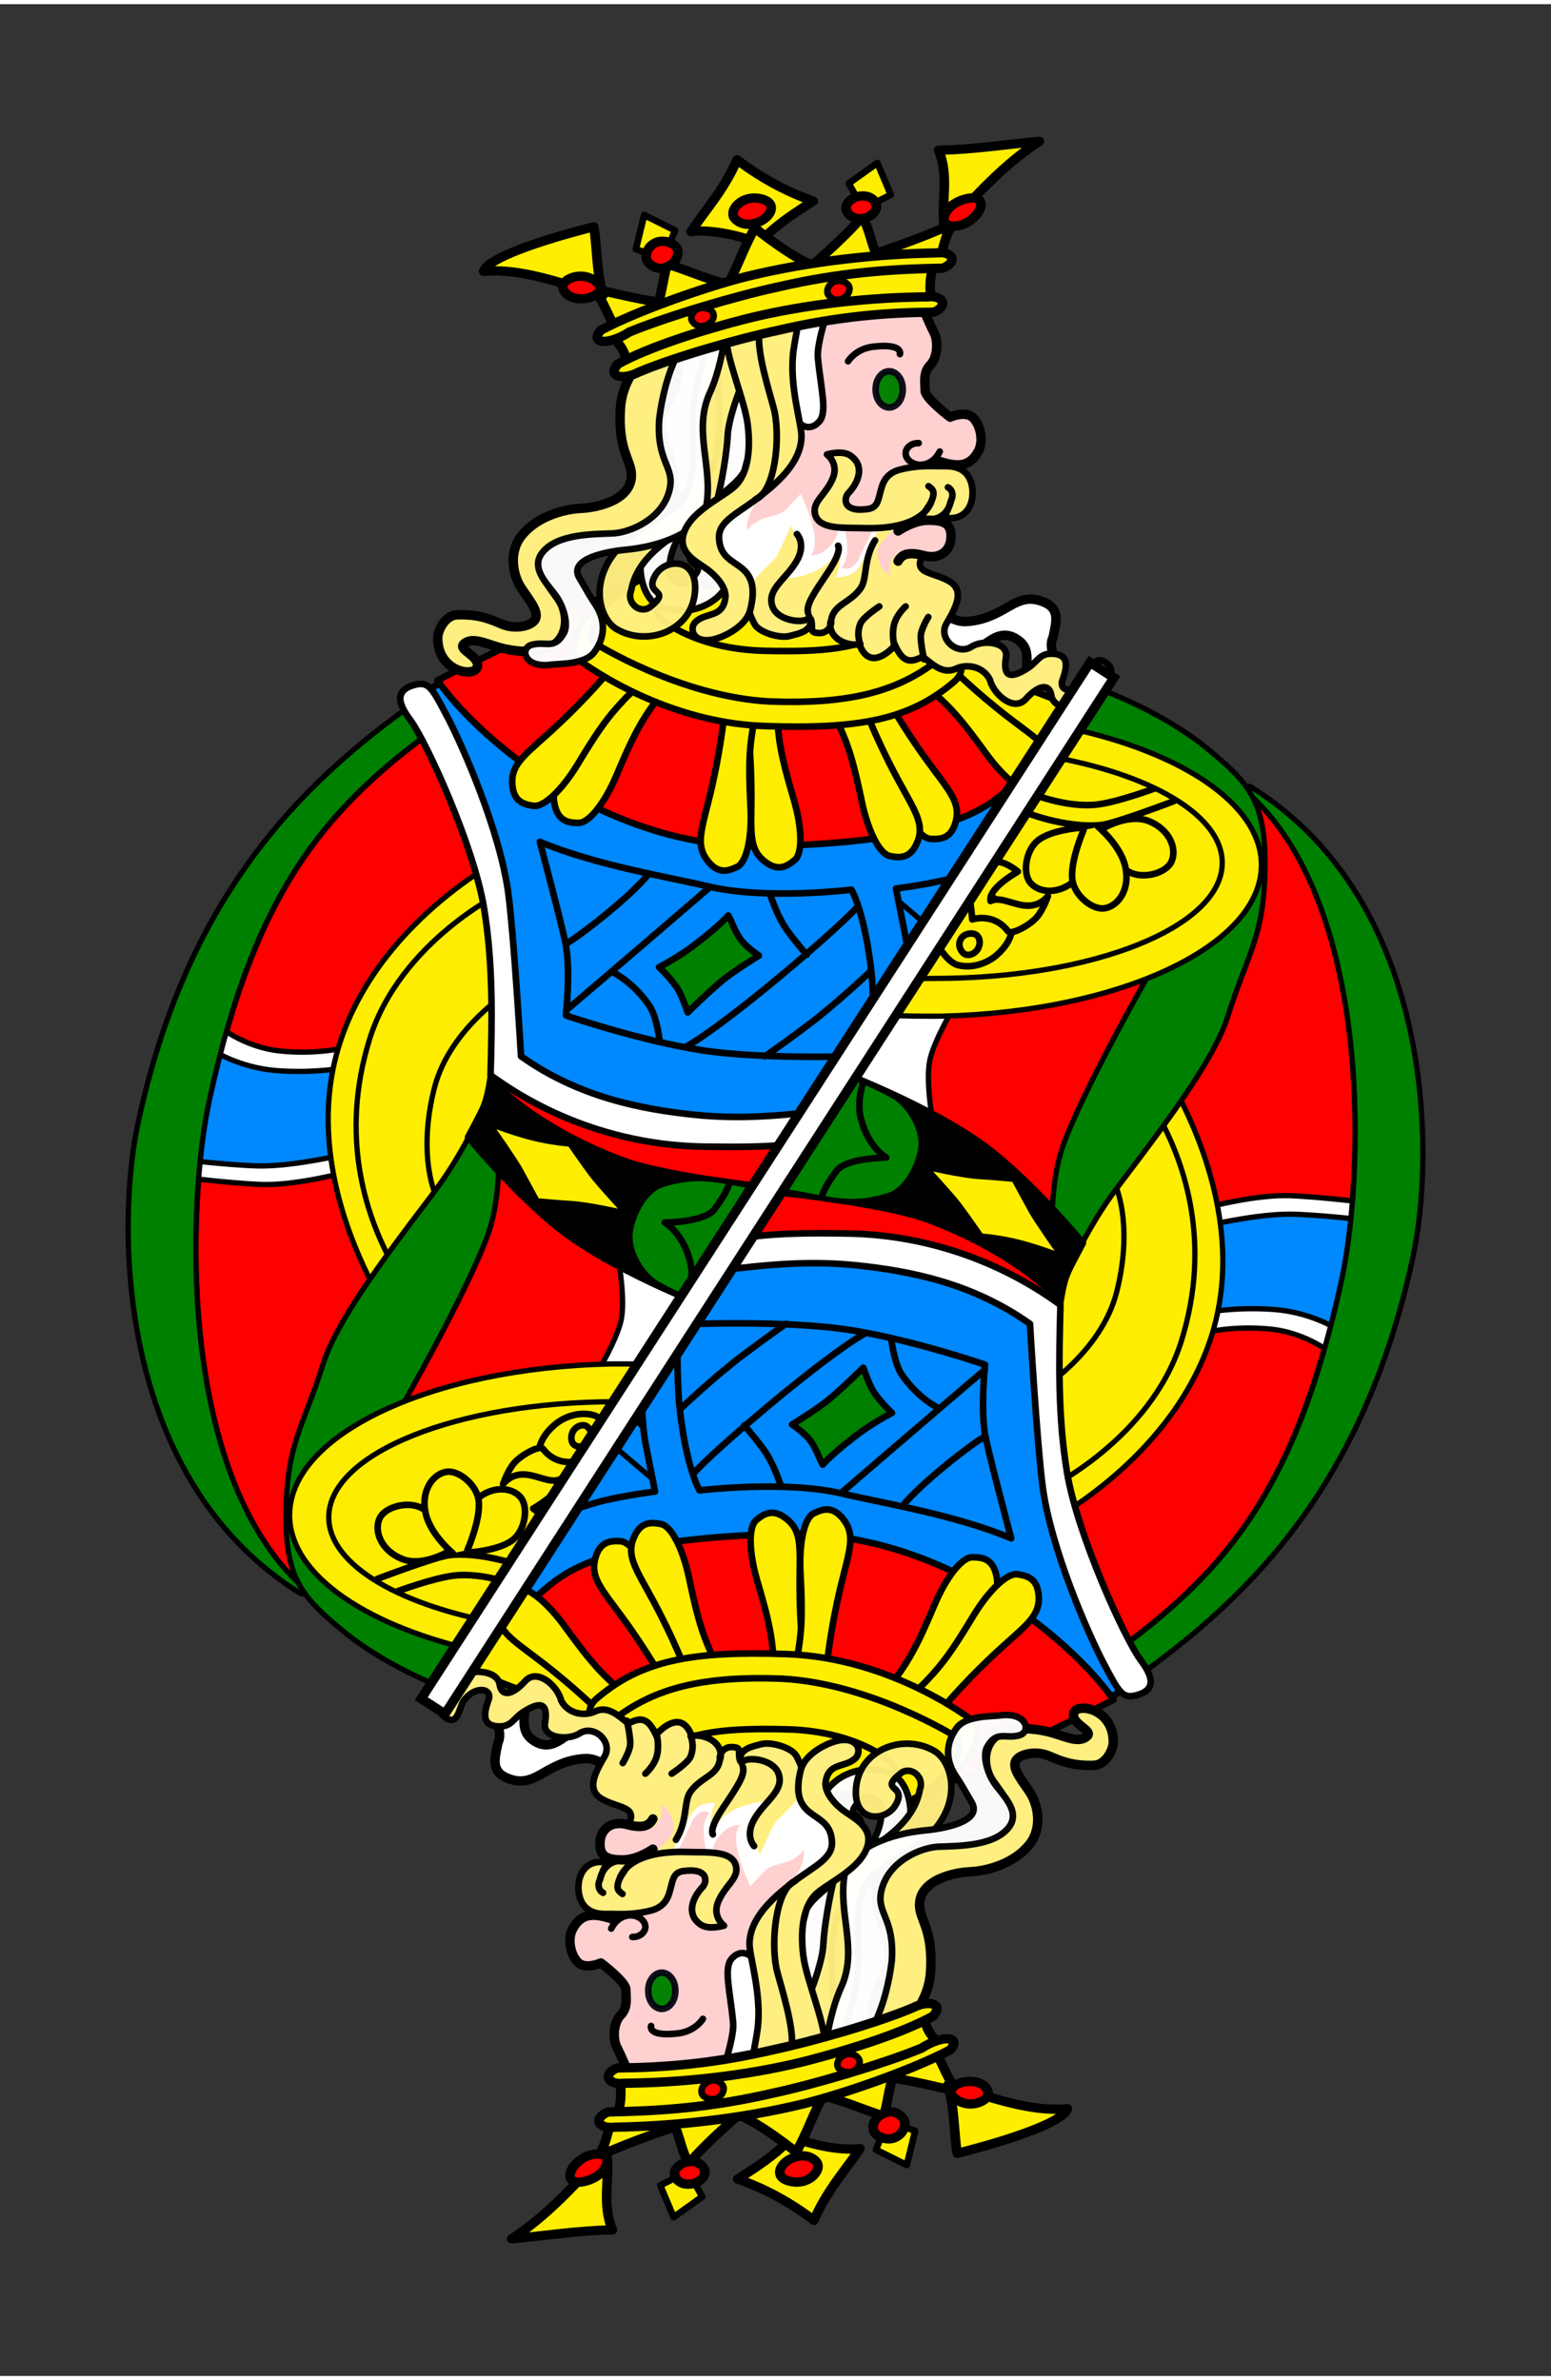 <?xml version="1.0" encoding="UTF-8" standalone="no"?>
<!-- Created with Sodipodi ("http://www.sodipodi.com/") -->
<svg
   xmlns:dc="http://purl.org/dc/elements/1.1/"
   xmlns:cc="http://web.resource.org/cc/"
   xmlns:rdf="http://www.w3.org/1999/02/22-rdf-syntax-ns#"
   xmlns:svg="http://www.w3.org/2000/svg"
   xmlns="http://www.w3.org/2000/svg"
   xmlns:xlink="http://www.w3.org/1999/xlink"
   xmlns:sodipodi="http://sodipodi.sourceforge.net/DTD/sodipodi-0.dtd"
   xmlns:inkscape="http://www.inkscape.org/namespaces/inkscape"
   viewBox="0 0 206 315"
   id="svg548"
   sodipodi:version="0.32"
   width="58mm"
   height="89mm"
   sodipodi:docname="king-of-diamonds.svg"
   sodipodi:docbase="/home/mikelima/kde/src/playground/artwork/carddecks/tigullio"
   inkscape:version="0.45.1"
   inkscape:output_extension="org.inkscape.output.svg.inkscape">
  <rect x="0" y="0" width="206" height="315" fill="#333333" stroke="none"/>
  <defs
     id="defs550" />
  <sodipodi:namedview
     id="base"
     showgrid="true"
     showguides="false"
     inkscape:zoom="1.6951494"
     inkscape:cx="77.198798"
     inkscape:cy="134.73197"
     inkscape:window-width="1270"
     inkscape:window-height="747"
     inkscape:window-x="0"
     inkscape:window-y="26"
     inkscape:current-layer="svg548" />
  <g
     id="g18978">
    <path
       sodipodi:nodetypes="c"
       id="path734"
       d=""
       style="fill:none;fill-rule:evenodd;stroke:black;stroke-opacity:1;stroke-width:0.875;stroke-linejoin:miter;stroke-linecap:round;fill-opacity:1;stroke-dasharray:none;" />
    <path
       sodipodi:nodetypes="csscc"
       id="path3087"
       d="M 60.725,94.154 C 44.251,105.682 34.197,116.191 27.821,145.627 C 24.921,159.019 23.523,194.575 39.836,209.937 C 44.007,213.866 74.828,145.753 74.828,145.753 C 74.828,145.753 72.181,94.333 60.725,94.154 z "
       style="opacity:1;color:black;fill:red;fill-opacity:1;fill-rule:nonzero;stroke:black;stroke-width:0.7;stroke-linecap:round;stroke-linejoin:round;marker:none;marker-start:none;marker-mid:none;marker-end:none;stroke-miterlimit:4;stroke-dasharray:none;stroke-dashoffset:0;stroke-opacity:1;visibility:visible;display:inline;overflow:visible" />
    <g
       id="g2858">
      <path
         style="opacity:1;color:black;fill:white;fill-opacity:1;fill-rule:nonzero;stroke:black;stroke-width:0.7;stroke-linecap:round;stroke-linejoin:round;marker:none;marker-start:none;marker-mid:none;marker-end:none;stroke-miterlimit:4;stroke-dasharray:none;stroke-dashoffset:0;stroke-opacity:1;visibility:visible;display:inline;overflow:visible"
         d="M 28.789,135.535 C 28.789,135.535 32.224,138.523 37.236,139.034 C 42.248,139.545 46.109,138.542 46.109,138.542 L 46.257,155.056 C 46.257,155.056 39.954,156.765 35.379,156.765 C 32.372,156.765 25.059,155.911 25.059,155.911 L 28.789,135.535 z "
         id="path2854"
         sodipodi:nodetypes="csccscc" />
      <path
         style="opacity:1;color:black;fill:#08f;fill-opacity:1;fill-rule:nonzero;stroke:black;stroke-width:0.7;stroke-linecap:round;stroke-linejoin:round;marker:none;marker-start:none;marker-mid:none;marker-end:none;stroke-miterlimit:4;stroke-dasharray:none;stroke-dashoffset:0;stroke-opacity:1;visibility:visible;display:inline;overflow:visible"
         d="M 28.292,138.955 C 28.292,138.955 31.726,141.242 36.738,141.633 C 41.75,142.024 45.759,141.257 45.759,141.257 L 45.759,152.765 C 45.759,152.765 39.308,154.299 34.733,154.299 C 31.726,154.299 24.709,153.532 24.709,153.532 L 28.292,138.955 z "
         id="path2856"
         sodipodi:nodetypes="csccscc" />
    </g>
    <path
       transform="matrix(1.002,0,0,1.002,0,-0.552)"
       id="path3089"
       d="M 55.562 92.719 C 39.128 104.22 24.673 119.415 18.312 148.781 C 15.419 162.141 15.217 195.83 39.75 211.156 C 44.599 214.185 74.656 145.969 74.656 145.969 C 74.656 145.969 43.912 213.92 39.75 210 C 23.476 194.674 24.856 159.203 27.75 145.844 C 33.993 117.021 43.788 106.352 59.688 95.094 C 58.376 93.606 57.001 92.741 55.562 92.719 z "
       style="opacity:1;color:black;fill:green;fill-opacity:1;fill-rule:nonzero;stroke:black;stroke-width:0.7;stroke-linecap:round;stroke-linejoin:round;marker:none;marker-start:none;marker-mid:none;marker-end:none;stroke-miterlimit:4;stroke-dasharray:none;stroke-dashoffset:0;stroke-opacity:1;visibility:visible;display:inline;overflow:visible" />
    <path
       sodipodi:nodetypes="csscc"
       id="path3085"
       d="M 66.788,113.388 C 66.788,113.388 49.805,122.081 44.893,138.764 C 41.022,151.908 46.729,164.679 49.452,170.006 C 52.061,175.109 74.828,145.753 74.828,145.753 L 66.788,113.388 z "
       style="opacity:1;color:black;fill:#fe0;fill-opacity:1;fill-rule:nonzero;stroke:black;stroke-width:0.7;stroke-linecap:round;stroke-linejoin:round;marker:none;marker-start:none;marker-mid:none;marker-end:none;stroke-miterlimit:4;stroke-dasharray:none;stroke-dashoffset:0;stroke-opacity:1;visibility:visible;display:inline;overflow:visible" />
    <path
       sodipodi:nodetypes="csscc"
       id="path3083"
       d="M 66.997,117.778 C 66.997,117.778 53.15,124.381 49.074,137.51 C 45.011,150.595 48.82,160.916 51.543,166.243 C 54.152,171.346 74.828,145.753 74.828,145.753 L 66.997,117.778 z "
       style="opacity:1;color:black;fill:#fe0;fill-opacity:1;fill-rule:nonzero;stroke:black;stroke-width:0.7;stroke-linecap:round;stroke-linejoin:round;marker:none;marker-start:none;marker-mid:none;marker-end:none;stroke-miterlimit:4;stroke-dasharray:none;stroke-dashoffset:0;stroke-opacity:1;visibility:visible;display:inline;overflow:visible" />
    <path
       sodipodi:nodetypes="csscc"
       id="path3079"
       d="M 68.155,130.74 C 68.155,130.74 59.794,135.771 57.701,143.911 C 55.82,151.228 56.865,157.431 58.956,160.184 C 61.046,162.936 72.754,147.883 72.754,147.883 L 68.155,130.74 z "
       style="opacity:1;color:black;fill:#fe0;fill-opacity:1;fill-rule:nonzero;stroke:black;stroke-width:0.7;stroke-linecap:round;stroke-linejoin:round;marker:none;marker-start:none;marker-mid:none;marker-end:none;stroke-miterlimit:4;stroke-dasharray:none;stroke-dashoffset:0;stroke-opacity:1;visibility:visible;display:inline;overflow:visible" />
    <path
       sodipodi:nodetypes="ccsssscc"
       id="path3077"
       d="M 109.69,149.391 C 93.207,149.76 65.427,142.976 65.427,142.976 C 65.427,142.976 63.291,150.367 57.395,158.113 C 50.098,167.699 44.609,175.188 42.871,180.731 C 40.357,188.745 38.156,191.051 37.992,199.949 C 37.826,208.966 39.951,211.479 45.753,216.21 C 52.186,221.454 60.758,224.341 60.758,224.341 L 109.69,149.391 z "
       style="opacity:1;color:black;fill:green;fill-opacity:1;fill-rule:nonzero;stroke:black;stroke-width:0.7;stroke-linecap:round;stroke-linejoin:round;marker:none;marker-start:none;marker-mid:none;marker-end:none;stroke-miterlimit:4;stroke-dasharray:none;stroke-dashoffset:0;stroke-opacity:1;visibility:visible;display:inline;overflow:visible" />
    <path
       id="path3033"
       d="M 143.986,96.911 L 110.261,149.243 C 110.261,149.243 95.136,149.687 87.663,148.504 C 80.19,147.321 66.967,141.497 66.967,140.817 C 66.967,140.136 67.706,125.1 65.784,115.077 C 63.863,105.053 55.131,91.885 55.131,91.885 L 61.941,88.485 L 131.864,88.928 L 143.986,96.911 z "
       style="opacity:1;color:black;fill:#08f;fill-opacity:1;fill-rule:nonzero;stroke:black;stroke-width:0.875;stroke-linecap:round;stroke-linejoin:round;marker:none;marker-start:none;marker-mid:none;marker-end:none;stroke-miterlimit:4;stroke-dasharray:none;stroke-dashoffset:0;stroke-opacity:1;visibility:visible;display:inline;overflow:visible" />
    <path
       sodipodi:nodetypes="csssccsssc"
       id="path2843"
       d="M 124.295,79.993 C 124.295,79.993 126.216,82.118 128.304,81.998 C 130.518,81.871 132.114,81.093 133.91,80.042 C 135.678,79.007 136.917,78.659 138.755,79.462 C 140.809,80.358 140.279,82.093 139.862,84.098 C 138.761,86.3 142.354,89.681 139.33,90.017 C 136.78,90.017 136.323,91.02 136.323,89.015 C 136.323,87.01 136.871,85.436 134.955,84.274 C 132.009,82.487 130.162,86.506 127.087,87.201 C 123.765,87.951 124.295,79.993 124.295,79.993"
       style="opacity:1;color:black;fill:white;fill-opacity:1;fill-rule:evenodd;stroke:black;stroke-width:1.25;stroke-linecap:round;stroke-linejoin:round;marker:none;marker-start:none;marker-mid:none;marker-end:none;stroke-miterlimit:4;stroke-dasharray:none;stroke-dashoffset:0;stroke-opacity:1;visibility:visible;display:inline;overflow:visible" />
    <path
       sodipodi:nodetypes="ccsscscscc"
       id="path2998"
       d="M 75.837,79.993 C 70.423,84.237 64.104,86.669 58.097,89.815 C 64.269,98.445 81.326,112.279 101.559,111.839 C 120.38,111.429 127.817,108.59 131.569,106.077 C 135.321,103.564 142.065,96.172 142.065,96.172 C 142.065,96.172 125.36,86.563 121.073,84.05 C 116.786,81.537 113.977,79.993 113.977,79.993 C 113.977,79.993 101.965,84.346 96.089,82.572 C 90.214,80.798 83.08,78.137 83.08,78.137 L 75.837,79.993 z "
       style="opacity:1;color:black;fill:red;fill-opacity:1;fill-rule:evenodd;stroke:black;stroke-width:0.877;stroke-linecap:round;stroke-linejoin:round;marker:none;marker-start:none;marker-mid:none;marker-end:none;stroke-miterlimit:4;stroke-dasharray:none;stroke-dashoffset:0;stroke-opacity:1;visibility:visible;display:inline;overflow:visible" />
    <g
       id="g2984">
      <g
         id="g2980">
        <path
           sodipodi:nodetypes="csssssc"
           id="path2945"
           d="M 83.672,90.456 C 83.672,90.456 81.383,94.135 77.906,98.385 C 74.883,102.08 73.176,103.581 73.619,106.083 C 74.063,108.585 75.541,108.733 76.872,108.733 C 78.202,108.733 80.272,106.22 81.898,102.376 C 83.524,98.532 84.559,96.315 86.037,94.097 C 87.515,91.88 87.811,91.732 87.811,91.732"
           style="opacity:1;color:black;fill:#fe0;fill-opacity:1;fill-rule:evenodd;stroke:black;stroke-width:0.877;stroke-linecap:round;stroke-linejoin:round;marker:none;marker-start:none;marker-mid:none;marker-end:none;stroke-miterlimit:4;stroke-dasharray:none;stroke-dashoffset:0;stroke-opacity:1;visibility:visible;display:inline;overflow:visible" />
        <path
           sodipodi:nodetypes="csssssc"
           id="path2953"
           d="M 80.221,89.358 C 80.221,89.358 77.428,92.671 73.378,96.378 C 69.855,99.602 67.951,100.842 68.031,103.382 C 68.111,105.922 69.553,106.28 70.87,106.471 C 72.187,106.662 74.595,104.471 76.756,100.901 C 78.916,97.33 80.258,95.284 82.039,93.301 C 83.82,91.319 84.134,91.215 84.134,91.215"
           style="opacity:1;color:black;fill:#fe0;fill-opacity:1;fill-rule:evenodd;stroke:black;stroke-width:0.877;stroke-linecap:round;stroke-linejoin:round;marker:none;marker-start:none;marker-mid:none;marker-end:none;stroke-miterlimit:4;stroke-dasharray:none;stroke-dashoffset:0;stroke-opacity:1;visibility:visible;display:inline;overflow:visible" />
      </g>
      <g
         id="g2976">
        <path
           inkscape:transform-center-x="1.3273167"
           sodipodi:nodetypes="csssssc"
           id="path2947"
           d="M 99.235,95.222 C 99.235,95.222 99.795,99.518 99.796,105.009 C 99.797,109.784 99.427,112.026 101.355,113.681 C 103.283,115.337 104.52,114.515 105.55,113.672 C 106.579,112.829 106.589,109.574 105.413,105.569 C 104.237,101.565 103.633,99.194 103.372,96.542 C 103.112,93.889 103.247,93.588 103.247,93.588"
           style="opacity:1;color:black;fill:#fe0;fill-opacity:1;fill-rule:evenodd;stroke:black;stroke-width:0.877;stroke-linecap:round;stroke-linejoin:round;marker:none;marker-start:none;marker-mid:none;marker-end:none;stroke-miterlimit:4;stroke-dasharray:none;stroke-dashoffset:0;stroke-opacity:1;visibility:visible;display:inline;overflow:visible" />
        <path
           inkscape:transform-center-x="-0.88487778"
           sodipodi:nodetypes="csssssc"
           id="path2949"
           d="M 96.094,95.146 C 96.094,95.146 95.636,99.455 94.356,104.794 C 93.242,109.438 92.359,111.531 93.848,113.591 C 95.336,115.65 96.731,115.14 97.929,114.56 C 99.127,113.981 99.896,110.818 99.687,106.65 C 99.477,102.481 99.443,100.035 99.809,97.395 C 100.174,94.755 100.376,94.493 100.376,94.493"
           style="opacity:1;color:black;fill:#fe0;fill-opacity:1;fill-rule:evenodd;stroke:black;stroke-width:0.877;stroke-linecap:round;stroke-linejoin:round;marker:none;marker-start:none;marker-mid:none;marker-end:none;stroke-miterlimit:4;stroke-dasharray:none;stroke-dashoffset:0;stroke-opacity:1;visibility:visible;display:inline;overflow:visible" />
      </g>
      <g
         id="g2968">
        <path
           sodipodi:nodetypes="csssssc"
           id="path2957"
           d="M 127.459,86.71 C 127.459,86.71 131.239,88.827 136.336,90.87 C 140.768,92.646 142.987,93.136 143.807,95.541 C 144.626,97.946 143.403,98.79 142.238,99.432 C 141.073,100.074 138.047,98.873 134.767,96.292 C 131.488,93.712 129.511,92.269 127.146,91.041 C 124.78,89.813 124.45,89.826 124.45,89.826"
           style="opacity:1;color:black;fill:#fe0;fill-opacity:1;fill-rule:evenodd;stroke:black;stroke-width:0.877;stroke-linecap:round;stroke-linejoin:round;marker:none;marker-start:none;marker-mid:none;marker-end:none;stroke-miterlimit:4;stroke-dasharray:none;stroke-dashoffset:0;stroke-opacity:1;visibility:visible;display:inline;overflow:visible" />
        <path
           sodipodi:nodetypes="csssssc"
           id="path2959"
           d="M 126.546,88.328 C 126.546,88.328 129.61,91.392 133.961,94.741 C 137.745,97.654 139.747,98.728 139.883,101.265 C 140.02,103.802 138.613,104.282 137.318,104.584 C 136.022,104.886 133.436,102.908 130.98,99.534 C 128.524,96.16 127.012,94.236 125.069,92.412 C 123.126,90.588 122.805,90.511 122.805,90.511"
           style="opacity:1;color:black;fill:#fe0;fill-opacity:1;fill-rule:evenodd;stroke:black;stroke-width:0.877;stroke-linecap:round;stroke-linejoin:round;marker:none;marker-start:none;marker-mid:none;marker-end:none;stroke-miterlimit:4;stroke-dasharray:none;stroke-dashoffset:0;stroke-opacity:1;visibility:visible;display:inline;overflow:visible" />
      </g>
      <g
         id="g2972">
        <path
           sodipodi:nodetypes="csssssc"
           id="path2951"
           d="M 117.829,92.228 C 117.829,92.228 119.906,96.031 123.137,100.47 C 125.947,104.331 127.566,105.925 126.982,108.398 C 126.398,110.871 124.913,110.935 123.585,110.86 C 122.257,110.785 120.332,108.159 118.926,104.229 C 117.52,100.3 116.612,98.028 115.261,95.73 C 113.911,93.433 113.624,93.269 113.624,93.269"
           style="opacity:1;color:black;fill:#fe0;fill-opacity:1;fill-rule:evenodd;stroke:black;stroke-width:0.877;stroke-linecap:round;stroke-linejoin:round;marker:none;marker-start:none;marker-mid:none;marker-end:none;stroke-miterlimit:4;stroke-dasharray:none;stroke-dashoffset:0;stroke-opacity:1;visibility:visible;display:inline;overflow:visible" />
        <path
           sodipodi:nodetypes="csssssc"
           id="path2955"
           d="M 115.007,93.901 C 115.007,93.901 116.55,97.95 119.152,102.785 C 121.414,106.99 122.803,108.789 121.89,111.16 C 120.977,113.532 119.498,113.394 118.192,113.14 C 116.886,112.886 115.334,110.024 114.472,105.941 C 113.609,101.857 113.017,99.483 111.99,97.024 C 110.962,94.565 110.7,94.364 110.7,94.364"
           style="opacity:1;color:black;fill:#fe0;fill-opacity:1;fill-rule:evenodd;stroke:black;stroke-width:0.877;stroke-linecap:round;stroke-linejoin:round;marker:none;marker-start:none;marker-mid:none;marker-end:none;stroke-miterlimit:4;stroke-dasharray:none;stroke-dashoffset:0;stroke-opacity:1;visibility:visible;display:inline;overflow:visible" />
      </g>
    </g>
    <path
       sodipodi:nodetypes="ccscccccscccccsccc"
       d="M 76.576,86.859 C 76.576,86.859 87.368,95.393 101.559,95.876 C 114.146,96.309 120.777,95.029 126.69,90.017 C 132.603,85.005 110.872,76.363 110.872,76.363 C 110.872,76.363 88.892,78.779 85.765,75.772 C 77.906,78.53 74.802,85.38 76.576,86.859 z M 79.049,84.9 C 79.049,84.9 90.309,91.987 102.211,92.61 C 112.417,92.98 118.983,91.467 124.465,87.182 C 129.947,82.897 110.846,75.926 110.846,75.926 C 110.846,75.926 90.468,77.991 87.568,75.42 C 80.283,77.778 77.405,83.636 79.049,84.9 z M 87.908,81.723 C 87.908,81.723 92.266,85.661 101.572,85.884 C 109.826,86.083 114.174,85.493 118.052,83.18 C 121.929,80.868 107.679,76.881 107.679,76.881 C 107.679,76.881 93.266,77.995 91.215,76.608 C 86.062,77.88 86.744,81.041 87.908,81.723 z "
       style="color:black;fill:#fe0;fill-opacity:1;fill-rule:nonzero;stroke:black;stroke-width:0.877;stroke-linecap:round;stroke-linejoin:round;stroke-miterlimit:4;stroke-dashoffset:0;stroke-opacity:1;marker:none;marker-start:none;marker-mid:none;marker-end:none;visibility:visible;display:inline;overflow:visible"
       id="path2920" />
    <path
       sodipodi:nodetypes="cssscssccsssssssc"
       id="path2825"
       d="M 122.616,40.44 C 122.616,40.44 123.569,42.697 124.085,43.699 C 124.602,44.701 124.565,46.915 123.563,47.917 C 122.56,48.92 122.874,50.34 122.874,51.343 C 122.874,52.345 126.195,54.85 126.195,54.85 C 126.195,54.85 128.242,53.932 129.245,54.934 C 130.247,55.936 130.623,57.996 129.995,59.257 C 128.653,61.955 126.458,61.278 124.085,60.495 L 121.582,72.792 C 121.582,72.792 118.926,72.854 120.525,75.861 C 122.124,78.868 122.868,79.993 120.285,80.996 C 117.703,81.998 114.271,82.472 111.264,80.996 C 108.257,79.519 99.037,75.062 97.632,72.516 C 96.228,69.97 92.793,71.974 88.209,63.955 C 83.625,55.936 82.195,53.387 84.2,49.414 C 86.204,45.442 101.24,39.863 104.247,39.379 C 107.254,38.896 122.197,40.216 122.616,40.44 z "
       style="opacity:1;color:black;fill-opacity:1;fill-rule:evenodd;stroke:black;stroke-width:1.25;stroke-linecap:round;stroke-linejoin:round;marker:none;marker-start:none;marker-mid:none;marker-end:none;stroke-miterlimit:4;stroke-dasharray:none;stroke-dashoffset:0;stroke-opacity:1;visibility:visible;display:inline;overflow:visible;fill:#ffd0d0" />
    <path
       sodipodi:nodetypes="cssssssssssssssssssscc"
       id="path2783"
       d="M 83.978,48.961 C 83.978,48.961 82.575,50.929 82.404,53.661 C 82.049,59.326 83.844,60.504 83.865,62.53 C 83.899,65.809 79.488,66.856 77.183,66.963 C 74.804,67.072 71.273,68.075 69.268,70.597 C 67.504,72.816 68.162,75.867 69.164,77.429 C 70.166,78.991 71.456,80.426 71.169,81.506 C 70.898,82.521 68.597,83.13 66.741,82.373 C 65.318,81.793 63.786,81.001 60.727,81.1 C 59.134,81.152 58.145,83.149 58.138,84.15 C 58.105,88.736 63.103,89.486 63.402,87.986 C 63.695,86.512 60.723,85.756 61.625,84.962 C 62.869,83.867 64.824,85.163 67.182,85.652 C 69.539,86.14 72.528,86.208 74.008,84.735 C 75.615,83.135 75.283,80.535 74.28,79.034 C 73.278,77.533 72.053,76.448 72.171,73.979 C 72.293,71.428 75.838,71.347 79.758,70.972 C 84.291,70.538 88.518,68.795 89.456,65.443 C 90.157,62.938 88.716,59.946 88.209,57.941 C 87.702,55.936 87.207,55.936 89.211,51.927 C 91.216,47.917 89.211,44.91 89.211,44.91 C 85.259,45.473 85.598,46.755 83.978,48.961 z "
       style="opacity:1;color:black;fill:#ffee80;fill-opacity:1;fill-rule:evenodd;stroke:black;stroke-width:1.253;stroke-linecap:round;stroke-linejoin:round;marker:none;marker-start:none;marker-mid:none;marker-end:none;stroke-miterlimit:4;stroke-dasharray:none;stroke-dashoffset:0;stroke-opacity:1;visibility:visible;display:inline;overflow:visible" />
    <path
       sodipodi:nodetypes="ccsssssccscc"
       id="path2922"
       d="M 95.204,45.503 C 95.069,49.4 96.547,58.904 94.156,62.318 C 92.228,64.568 88.313,66.479 86.64,69.232 C 83.824,73.867 85.206,78.828 87.464,79.892 C 91.873,81.97 97.775,78.998 97.346,73.535 C 97.012,69.291 92.978,69.93 91.923,72.21 C 90.533,75.213 94.473,73.753 91.668,76.519 C 90.498,77.673 88.434,76.388 88.916,74.649 C 89.343,68.099 97.592,64.991 98.94,61.838 C 99.37,59.272 101.526,56.588 101.392,54.524 C 101.262,52.522 100.218,47.011 100.794,45.37 C 102.845,25.897 95.787,34.714 95.204,45.503 z "
       style="opacity:0.971;color:black;fill:white;fill-opacity:1;fill-rule:evenodd;stroke:black;stroke-width:0.877;stroke-linecap:round;stroke-linejoin:round;marker:none;marker-start:none;marker-mid:none;marker-end:none;stroke-miterlimit:4;stroke-dasharray:none;stroke-dashoffset:0;stroke-opacity:1;visibility:visible;display:inline;overflow:visible" />
    <path
       sodipodi:nodetypes="ccsssssccsscc"
       id="path2787"
       d="M 92.097,53.481 C 91.547,57.342 93.091,63.051 90.35,66.191 C 88.192,68.223 84.301,69.876 82.14,72.265 C 78.107,76.721 79.691,81.654 81.822,82.952 C 85.985,85.488 92.17,83.162 92.326,77.685 C 92.446,73.429 88.367,73.634 87.075,75.789 C 85.373,78.626 89.446,77.595 86.362,80.046 C 85.076,81.069 83.161,79.571 83.825,77.893 C 84.948,71.427 93.482,69.215 95.157,66.224 C 95.859,63.719 96.558,59.384 96.645,57.318 C 96.73,55.313 98.008,51.617 98.756,50.047 C 100.685,46 99.348,39.335 99.348,39.335 C 94.492,40.031 92.406,50.608 92.097,53.481 z "
       style="opacity:0.971;color:black;fill:#ffee80;fill-opacity:1;fill-rule:evenodd;stroke:black;stroke-width:0.877;stroke-linecap:round;stroke-linejoin:round;marker:none;marker-start:none;marker-mid:none;marker-end:none;stroke-miterlimit:4;stroke-dasharray:none;stroke-dashoffset:0;stroke-opacity:1;visibility:visible;display:inline;overflow:visible" />
    <path
       sodipodi:nodetypes="cssssssssssscccc"
       id="path1893"
       d="M 87.55,55.213 C 87.194,60.879 89.64,61.394 88.937,64.452 C 88.028,68.401 83.673,70.183 81.368,70.289 C 78.989,70.398 74.054,70.292 72.049,72.814 C 70.285,75.034 73.012,77.271 74.014,78.833 C 75.016,80.395 75.453,82.525 74.91,83.501 C 73.605,85.847 72.46,84.514 70.556,85.108 C 69.016,85.589 69.627,88.23 73.214,87.721 C 74.155,87.588 77.692,87.744 78.932,86.065 C 80.778,83.568 80.059,81.2 79.057,79.699 C 78.054,78.199 78.16,78.222 76.947,76.197 C 75.635,74.005 79.284,72.826 83.203,72.45 C 87.736,72.016 92.85,70.125 93.789,66.773 C 94.767,61.495 92.042,56.825 94.209,51.779 C 96.138,47.732 96.723,41.067 96.723,41.067 C 89.649,41.763 87.859,52.341 87.55,55.213 z "
       style="opacity:0.971;color:black;fill:white;fill-opacity:1;fill-rule:evenodd;stroke:black;stroke-width:0.877;stroke-linecap:round;stroke-linejoin:round;marker:none;marker-start:none;marker-mid:none;marker-end:none;stroke-miterlimit:4;stroke-dasharray:none;stroke-dashoffset:0;stroke-opacity:1;visibility:visible;display:inline;overflow:visible" />
    <path
       sodipodi:nodetypes="cssscc"
       id="path2791"
       d="M 110.294,39.612 C 110.294,39.612 108.441,44.939 108.626,46.915 C 109.027,51.188 109.928,54.193 108.803,55.445 C 107.496,56.899 106.045,55.86 105.66,54.934 C 103.369,49.423 105.846,41.401 105.846,41.401 L 110.294,39.612 z "
       style="opacity:1;color:black;fill:white;fill-opacity:1;fill-rule:evenodd;stroke:black;stroke-width:0.877;stroke-linecap:round;stroke-linejoin:round;marker:none;marker-start:none;marker-mid:none;marker-end:none;stroke-miterlimit:4;stroke-dasharray:none;stroke-dashoffset:0;stroke-opacity:1;visibility:visible;display:inline;overflow:visible" />
    <path
       sodipodi:nodetypes="cssc"
       id="path2821"
       d="M 105.698,65.423 C 105.698,65.423 106.733,65.867 103.481,69.119 C 100.229,72.371 99.194,71.928 98.307,73.998 C 97.42,76.067 98.603,76.067 98.603,76.067"
       style="opacity:1;color:black;fill:none;fill-opacity:1;fill-rule:evenodd;stroke:black;stroke-width:0.877;stroke-linecap:round;stroke-linejoin:round;marker:none;marker-start:none;marker-mid:none;marker-end:none;stroke-miterlimit:4;stroke-dasharray:none;stroke-dashoffset:0;stroke-opacity:1;visibility:visible;display:inline;overflow:visible" />
    <path
       sodipodi:nodetypes="csscssssssssscsccccscssccc"
       id="path2803"
       d="M 123.661,71.722 C 120.214,75.778 123.555,75.182 126.063,76.636 C 128.244,77.9 126.88,80.243 125.695,82.289 C 124.601,84.178 126.985,86.483 128.927,85.407 C 130.428,84.331 133.959,84.653 133.615,86.709 C 133.105,89.754 134.6,89.378 136.435,88.228 C 137.866,87.332 138.027,86.189 139.812,86.268 C 141.681,86.351 141.949,87.507 141.127,89.73 C 140.507,91.407 142.954,91.715 144.402,89.686 C 145.094,88.716 145.145,85.859 147.254,87.786 C 148.392,88.827 146.356,91.403 145.701,92.382 C 144.686,93.898 139.958,94.104 139.63,91.804 C 139.42,90.338 138.12,90.216 136.241,92.29 C 134.615,94.083 131.905,91.576 131.472,89.712 C 130.594,87.964 128.442,87.559 126.954,88.264 C 125.173,89.108 123.625,87.476 122.552,86.647 C 120.897,87.537 119.925,87.429 118.875,85.149 C 117.666,86.492 115.327,88.218 114.136,85.001 C 112.779,85.306 110.113,84.446 110.275,82.189 C 110.511,81.216 110.633,83.665 108.663,83.521 C 107.313,83.423 108.176,82.884 107.627,81.504 C 108.023,83.329 105.978,83.603 104.937,83.903 C 103.633,84.279 100.89,83.477 100.247,82.382 C 99.583,81.251 99.258,79.572 98.077,78.522 C 97.18,76.27 96.783,74.515 95.685,72.258 C 94.418,70.059 98.677,63.8 100.718,62.7"
       style="fill:#ffee80;fill-opacity:1;fill-rule:evenodd;stroke:black;stroke-width:0.877;stroke-linecap:butt;stroke-linejoin:miter;stroke-opacity:1;opacity:1;stroke-miterlimit:4;stroke-dasharray:none" />
    <path
       inkscape:transform-center-x="0.81462537"
       inkscape:transform-center-y="3.1751894"
       sodipodi:nodetypes="ccssc"
       id="path2837"
       d="M 103.052,63.555 C 103.052,63.555 94.475,67.106 92.032,69.944 C 94.97,74.412 98.46,81.581 99.599,77.714 C 100.129,75.912 102.483,74.317 103.116,73.372 C 103.77,72.396 107.026,64.681 107.026,64.681"
       style="opacity:1;color:black;fill:white;fill-opacity:1;fill-rule:evenodd;stroke:none;stroke-width:1.25;stroke-linecap:round;stroke-linejoin:round;marker:none;marker-start:none;marker-mid:none;marker-end:none;stroke-miterlimit:4;stroke-dasharray:none;stroke-dashoffset:0;stroke-opacity:1;visibility:visible;display:inline;overflow:visible" />
    <path
       sodipodi:nodetypes="ccsc"
       id="path2841"
       d="M 109.259,66.963 C 109.259,66.963 113.057,71.526 111.013,76.132 C 112.681,76.051 113.38,75.822 114.35,74.382 C 114.845,73.646 117.426,68.107 117.426,68.107"
       style="opacity:1;color:black;fill:white;fill-opacity:1;fill-rule:evenodd;stroke:none;stroke-width:1.25;stroke-linecap:round;stroke-linejoin:round;marker:none;marker-start:none;marker-mid:none;marker-end:none;stroke-miterlimit:4;stroke-dasharray:none;stroke-dashoffset:0;stroke-opacity:1;visibility:visible;display:inline;overflow:visible" />
    <path
       sodipodi:nodetypes="ccsc"
       id="path2839"
       d="M 99.78,65.144 C 99.78,65.144 109.442,69.03 104.558,76.286 C 106.429,76.185 109.679,75.044 110.504,73.559 C 111.026,72.621 113.578,66.606 113.578,66.606"
       style="opacity:1;color:black;fill:white;fill-opacity:1;fill-rule:evenodd;stroke:none;stroke-width:1.25;stroke-linecap:round;stroke-linejoin:round;marker:none;marker-start:none;marker-mid:none;marker-end:none;stroke-miterlimit:4;stroke-dasharray:none;stroke-dashoffset:0;stroke-opacity:1;visibility:visible;display:inline;overflow:visible" />
    <path
       inkscape:transform-center-y="2.1203884"
       sodipodi:nodetypes="ccsc"
       id="path2835"
       d="M 103.986,63.448 C 103.903,63.448 99.108,65.584 99.191,69.926 C 100.953,67.626 103.109,68.416 104.465,67.047 C 105.159,66.347 108.257,62.953 108.257,62.953"
       style="opacity:1;color:black;fill:#ffd0d0;fill-opacity:1;fill-rule:evenodd;stroke:none;stroke-width:1.25;stroke-linecap:round;stroke-linejoin:round;marker:none;marker-start:none;marker-mid:none;marker-end:none;stroke-miterlimit:4;stroke-dasharray:none;stroke-dashoffset:0;stroke-opacity:1;visibility:visible;display:inline;overflow:visible" />
    <g
       id="g2892">
      <path
         style="opacity:1;color:black;fill:#ffee80;fill-opacity:1;fill-rule:evenodd;stroke:black;stroke-width:0.877;stroke-linecap:round;stroke-linejoin:round;marker:none;marker-start:none;marker-mid:none;marker-end:none;stroke-miterlimit:4;stroke-dasharray:none;stroke-dashoffset:0;stroke-opacity:1;visibility:visible;display:inline;overflow:visible"
         d="M 96.447,44.295 C 96.531,47.202 98.927,52.724 99.309,55.831 C 99.802,59.845 99.069,62.62 97.649,63.984 C 96.102,65.471 91.631,67.336 90.774,70.407 C 90.02,73.11 92.966,74.227 94.282,75.329 C 95.598,76.431 96.479,77.747 96.338,78.853 C 96.001,81.51 93.828,80.747 92.447,81.981 C 91.331,82.98 92.175,85.245 95.308,84.213 C 96.706,83.753 99.164,82.435 99.657,80.424 C 100.391,77.433 99.792,75.932 98.496,74.888 C 97.2,73.843 95.623,73.38 95.501,70.938 C 95.391,68.733 97.766,67.763 100.578,65.645 C 103.872,63.164 106.373,60.576 106.452,57.463 C 106.495,55.756 104.753,50.596 105.393,45.982 C 106.016,41.491 107.806,38.532 99.8,38.369 C 96.022,40.751 95.8,41.501 96.447,44.295 z "
         id="path2785"
         sodipodi:nodetypes="cssssssssssssscc" />
      <path
         style="opacity:1;color:black;fill:none;fill-opacity:1;fill-rule:evenodd;stroke:black;stroke-width:0.877;stroke-linecap:round;stroke-linejoin:round;marker:none;marker-start:none;marker-mid:none;marker-end:none;stroke-miterlimit:4;stroke-dasharray:none;stroke-dashoffset:0;stroke-opacity:1;visibility:visible;display:inline;overflow:visible"
         d="M 102.003,40.736 C 102.003,40.736 100.672,41.841 100.82,44.91 C 100.968,47.979 102.627,52.876 102.89,54.188 C 103.629,57.884 102.92,64.693 100.407,65.736"
         id="path2793"
         sodipodi:nodetypes="cssc" />
    </g>
    <path
       transform="matrix(0.859,0,0,0.864,16.815,7.021)"
       d="M 120.002 51.087 A 2.091 2.718 0 1 1  115.821,51.087 A 2.091 2.718 0 1 1  120.002 51.087 z"
       sodipodi:ry="2.7178209"
       sodipodi:rx="2.0906315"
       sodipodi:cy="51.086853"
       sodipodi:cx="117.91161"
       id="path2795"
       style="opacity:0.98;color:black;fill:green;fill-opacity:1;fill-rule:evenodd;stroke:#00000f;stroke-width:1.018;stroke-linecap:square;stroke-linejoin:round;marker:none;marker-start:none;marker-mid:none;marker-end:none;stroke-miterlimit:4;stroke-dasharray:none;stroke-dashoffset:0;stroke-opacity:0.941;visibility:visible;display:inline;overflow:visible"
       sodipodi:type="arc" />
    <path
       sodipodi:nodetypes="ccsc"
       id="path2829"
       d="M 120.119,72.202 C 120.119,72.202 117.462,73.561 118.262,75.922 C 117.015,75.371 116.473,73.623 116.553,72.411 C 116.603,71.646 119.578,68.986 119.578,68.986"
       style="opacity:1;color:black;fill:#ffd0d0;fill-opacity:1;fill-rule:evenodd;stroke:none;stroke-width:1.25;stroke-linecap:round;stroke-linejoin:round;marker:none;marker-start:none;marker-mid:none;marker-end:none;stroke-miterlimit:4;stroke-dasharray:none;stroke-dashoffset:0;stroke-opacity:1;visibility:visible;display:inline;overflow:visible" />
    <path
       sodipodi:nodetypes="ccsc"
       id="path2831"
       d="M 112.181,69.691 C 112.181,69.691 113.196,73.465 111.76,74.722 C 112.721,75.466 113.754,74.486 114.201,73.362 C 114.484,72.651 117.367,67.025 117.367,67.025"
       style="opacity:1;color:black;fill:#ffd0d0;fill-opacity:1;fill-rule:evenodd;stroke:none;stroke-width:1.25;stroke-linecap:round;stroke-linejoin:round;marker:none;marker-start:none;marker-mid:none;marker-end:none;stroke-miterlimit:4;stroke-dasharray:none;stroke-dashoffset:0;stroke-opacity:1;visibility:visible;display:inline;overflow:visible" />
    <path
       sodipodi:nodetypes="ccsc"
       id="path2833"
       d="M 105.555,63.361 C 105.555,63.361 109.701,71.103 107.676,73.164 C 109.252,73.308 110.699,71.752 111.228,70.406 C 111.562,69.555 109.807,64.949 109.807,64.949"
       style="opacity:1;color:black;fill:#ffd0d0;fill-opacity:1;fill-rule:evenodd;stroke:none;stroke-width:1.25;stroke-linecap:round;stroke-linejoin:round;marker:none;marker-start:none;marker-mid:none;marker-end:none;stroke-miterlimit:4;stroke-dasharray:none;stroke-dashoffset:0;stroke-opacity:1;visibility:visible;display:inline;overflow:visible" />
    <g
       id="g2880">
      <path
         style="opacity:1;color:black;fill:#ffee80;fill-opacity:1;fill-rule:evenodd;stroke:black;stroke-width:0.877;stroke-linecap:round;stroke-linejoin:round;marker:none;marker-start:none;marker-mid:none;marker-end:none;stroke-miterlimit:4;stroke-dasharray:none;stroke-dashoffset:0;stroke-opacity:1;visibility:visible;display:inline;overflow:visible"
         d="M 124.695,61.358 C 122.91,61.299 121.368,61.358 119.594,61.802 C 117.82,62.245 117.343,63.408 117.125,64.093 C 116.626,65.668 116.707,66.844 115.273,67.05 C 111.846,67.541 112.059,65.588 112.704,64.913 C 113.947,63.613 114.973,61.349 112.942,59.946 C 111.859,59.198 109.838,59.806 109.838,59.806 C 109.838,59.806 111.484,60.989 110.577,63.058 C 109.67,65.128 108.025,65.997 108.212,67.493 C 108.507,69.858 112.011,69.502 114.666,69.587 C 121.836,69.817 123.31,67.037 123.66,66.163 C 123.66,66.163 122.611,67.878 122.125,68.269 C 124.955,68.987 126.004,67.28 126.295,66.028 C 125.573,68.212 125.545,67.638 124.937,68.097 C 129.02,69.157 129.73,65.14 128.834,63.132 C 127.898,61.036 125.559,61.387 124.695,61.358 z "
         id="path2797"
         sodipodi:nodetypes="cssssscsssccccss" />
      <path
         style="opacity:1;color:black;fill:none;fill-opacity:1;fill-rule:evenodd;stroke:black;stroke-width:0.877;stroke-linecap:round;stroke-linejoin:round;marker:none;marker-start:none;marker-mid:none;marker-end:none;stroke-miterlimit:4;stroke-dasharray:none;stroke-dashoffset:0;stroke-opacity:1;visibility:visible;display:inline;overflow:visible"
         d="M 123.323,64.019 C 123.988,64.486 124.25,64.821 123.618,66.256"
         id="path2799"
         sodipodi:nodetypes="cs" />
      <path
         style="opacity:1;color:black;fill:none;fill-opacity:1;fill-rule:evenodd;stroke:black;stroke-width:0.877;stroke-linecap:round;stroke-linejoin:round;marker:none;marker-start:none;marker-mid:none;marker-end:none;stroke-miterlimit:4;stroke-dasharray:none;stroke-dashoffset:0;stroke-opacity:1;visibility:visible;display:inline;overflow:visible"
         d="M 126.299,65.96 C 126.751,65.089 126.356,64.378 125.902,64.173"
         id="path2801"
         sodipodi:nodetypes="cs" />
    </g>
    <path
       sodipodi:nodetypes="csssc"
       id="path2809"
       d="M 119.283,69.97 C 119.283,69.97 121.287,68.544 123.292,68.544 C 125.297,68.544 126.456,68.925 126.299,70.972 C 126.17,72.663 124.774,73.77 122.77,73.248 C 120.765,72.725 119.817,72.977 119.283,73.979"
       style="opacity:1;color:black;fill:#ffd0d0;fill-opacity:1;fill-rule:evenodd;stroke:black;stroke-width:1.25;stroke-linecap:round;stroke-linejoin:round;marker:none;marker-start:none;marker-mid:none;marker-end:none;stroke-miterlimit:4;stroke-dasharray:none;stroke-dashoffset:0;stroke-opacity:1;visibility:visible;display:inline;overflow:visible" />
    <g
       id="g2912">
      <path
         style="opacity:1;color:black;fill:none;fill-opacity:1;fill-rule:evenodd;stroke:black;stroke-width:0.877;stroke-linecap:round;stroke-linejoin:round;marker:none;marker-start:none;marker-mid:none;marker-end:none;stroke-miterlimit:4;stroke-dasharray:none;stroke-dashoffset:0;stroke-opacity:1;visibility:visible;display:inline;overflow:visible"
         d="M 123.292,81.401 C 123.292,81.401 122.29,83.001 122.29,84.003 C 122.29,85.005 122.72,87.01 122.72,87.01"
         id="path2807" />
      <path
         style="opacity:1;color:black;fill:none;fill-opacity:1;fill-rule:evenodd;stroke:black;stroke-width:0.877;stroke-linecap:round;stroke-linejoin:round;marker:none;marker-start:none;marker-mid:none;marker-end:none;stroke-miterlimit:4;stroke-dasharray:none;stroke-dashoffset:0;stroke-opacity:1;visibility:visible;display:inline;overflow:visible"
         d="M 120.285,79.993 C 120.285,79.993 119.003,81.093 118.707,82.572 C 118.412,84.05 118.855,85.528 118.855,85.528"
         id="path2811"
         sodipodi:nodetypes="csc" />
      <path
         style="opacity:1;color:black;fill:none;fill-opacity:1;fill-rule:evenodd;stroke:black;stroke-width:0.877;stroke-linecap:round;stroke-linejoin:round;marker:none;marker-start:none;marker-mid:none;marker-end:none;stroke-miterlimit:4;stroke-dasharray:none;stroke-dashoffset:0;stroke-opacity:1;visibility:visible;display:inline;overflow:visible"
         d="M 116.786,79.993 C 116.786,79.993 114.62,81.408 114.273,82.276 C 113.681,83.754 114.273,85.005 114.273,85.005"
         id="path2813"
         sodipodi:nodetypes="csc" />
      <path
         style="opacity:1;color:black;fill:none;fill-opacity:1;fill-rule:evenodd;stroke:black;stroke-width:0.877;stroke-linecap:round;stroke-linejoin:round;marker:none;marker-start:none;marker-mid:none;marker-end:none;stroke-miterlimit:4;stroke-dasharray:none;stroke-dashoffset:0;stroke-opacity:1;visibility:visible;display:inline;overflow:visible"
         d="M 116.223,71.218 C 114.644,73.752 115.211,76.31 114.298,77.589 C 112.82,79.658 110.593,79.676 110.366,82.042"
         id="path2815"
         sodipodi:nodetypes="css" />
      <path
         style="opacity:1;color:black;fill:none;fill-opacity:1;fill-rule:evenodd;stroke:black;stroke-width:0.877;stroke-linecap:round;stroke-linejoin:round;marker:none;marker-start:none;marker-mid:none;marker-end:none;stroke-miterlimit:4;stroke-dasharray:none;stroke-dashoffset:0;stroke-opacity:1;visibility:visible;display:inline;overflow:visible"
         d="M 111.316,71.928 C 111.316,71.928 111.907,72.566 109.985,75.425 C 108.064,78.285 107.029,79.781 107.325,80.88"
         id="path2817"
         sodipodi:nodetypes="csc" />
      <path
         style="opacity:1;color:black;fill:none;fill-opacity:1;fill-rule:evenodd;stroke:black;stroke-width:0.877;stroke-linecap:round;stroke-linejoin:round;marker:none;marker-start:none;marker-mid:none;marker-end:none;stroke-miterlimit:4;stroke-dasharray:none;stroke-dashoffset:0;stroke-opacity:1;visibility:visible;display:inline;overflow:visible"
         d="M 105.846,70.376 C 105.846,70.376 107.177,71.78 105.698,74.145 C 104.22,76.511 101.826,77.776 102.594,79.993 C 103.333,82.128 107.472,82.35 107.472,81.315"
         id="path2819"
         sodipodi:nodetypes="cssc" />
    </g>
    <path
       sodipodi:nodetypes="csc"
       id="path2823"
       d="M 122.019,58.3 C 120.645,58.241 119.701,59.571 120.703,60.573 C 121.706,61.576 123.815,61.428 124.817,59.423"
       style="opacity:1;color:black;fill:#ffd0d0;fill-opacity:1;fill-rule:evenodd;stroke:black;stroke-width:0.877;stroke-linecap:round;stroke-linejoin:round;marker:none;marker-start:none;marker-mid:none;marker-end:none;stroke-miterlimit:4;stroke-dasharray:none;stroke-dashoffset:0;stroke-opacity:1;visibility:visible;display:inline;overflow:visible" />
    <path
       sodipodi:nodetypes="csc"
       id="path2827"
       d="M 119.524,46.479 C 119.524,46.479 120.017,45.025 115.962,45.495 C 113.637,45.764 112.641,47.428 112.641,47.428"
       style="opacity:1;color:black;fill:none;fill-opacity:1;fill-rule:evenodd;stroke:black;stroke-width:0.877;stroke-linecap:round;stroke-linejoin:round;marker:none;marker-start:none;marker-mid:none;marker-end:none;stroke-miterlimit:4;stroke-dasharray:none;stroke-dashoffset:0;stroke-opacity:1;visibility:visible;display:inline;overflow:visible" />
    <path
       sodipodi:nodetypes="ccccc"
       id="path2864"
       d="M 85.562,28.004 L 84.45,32.539 L 88.065,33.888 L 89.665,30.049 L 85.562,28.004 z "
       style="opacity:1;color:black;fill:#fe0;fill-opacity:1;fill-rule:nonzero;stroke:black;stroke-width:0.875;stroke-linecap:round;stroke-linejoin:round;marker:none;marker-start:none;marker-mid:none;marker-end:none;stroke-miterlimit:4;stroke-dasharray:none;stroke-dashoffset:0;stroke-opacity:1;visibility:visible;display:inline;overflow:visible" />
    <path
       inkscape:transform-center-y="-0.15224085"
       inkscape:transform-center-x="1.2242814"
       sodipodi:nodetypes="ccccc"
       id="path2866"
       d="M 116.535,21.089 L 112.733,23.799 L 114.592,27.181 L 118.31,25.316 L 116.535,21.089 z "
       style="opacity:1;color:black;fill:#fe0;fill-opacity:1;fill-rule:nonzero;stroke:black;stroke-width:0.875;stroke-linecap:round;stroke-linejoin:round;marker:none;marker-start:none;marker-mid:none;marker-end:none;stroke-miterlimit:4;stroke-dasharray:none;stroke-dashoffset:0;stroke-opacity:1;visibility:visible;display:inline;overflow:visible" />
    <g
       id="g2855">
      <g
         id="g2167"
         transform="matrix(1.062,-0.216,0.222,1.027,-7.721,25.118)">
        <path
           sodipodi:nodetypes="ccccc"
           id="path563"
           d="M 96.126,15.882 C 98.665,18.909 101.388,21.191 104.183,22.923 C 99.954,24.569 98.551,25.38 96.57,26.739 C 94.27,25.182 90.996,23.788 88.769,23.621 C 90.714,21.582 93.843,19.277 96.126,15.882 z "
           style="font-size:12px;fill:#fe0;fill-rule:evenodd;stroke:black;stroke-width:1.174;stroke-linejoin:round;stroke-miterlimit:4;stroke-dasharray:none;stroke-opacity:1" />
        <path
           sodipodi:nodetypes="cccc"
           id="path558"
           d="M 103.419,31.406 C 101.351,30.63 97.633,26.24 96.495,24.782 C 94.705,26.836 92.974,29.849 91.692,31.172 L 103.419,31.406 z "
           style="font-size:12px;fill:#fe0;fill-rule:evenodd;stroke:black;stroke-width:1.174;stroke-miterlimit:4;stroke-dasharray:none;stroke-opacity:1" />
        <path
           sodipodi:nodetypes="cccc"
           id="path560"
           d="M 84.463,31.833 C 82.455,31.678 77.44,29.006 75.35,28.153 C 76.457,28.993 76.727,33.15 77.442,34.203 C 78.856,33.916 82.815,32.422 84.463,31.833 z "
           style="font-size:12px;fill:#fe0;fill-rule:evenodd;stroke:black;stroke-width:1.174;stroke-miterlimit:4;stroke-dasharray:none;stroke-opacity:1" />
        <path
           sodipodi:nodetypes="cccc"
           id="path559"
           d="M 92.881,31.586 C 90.575,30.736 86.758,27.949 85.062,27.051 C 84.296,28.395 83.3,31.697 82.15,32.906 C 84.066,32.68 89.96,31.678 92.881,31.586 z "
           style="font-size:12px;fill:#fe0;fill-rule:evenodd;stroke:black;stroke-width:1.174;stroke-miterlimit:4;stroke-dasharray:none;stroke-opacity:1" />
        <path
           sodipodi:nodetypes="cccc"
           id="path556"
           d="M 117.15,34.144 C 118.48,32.925 118.806,30.276 120.697,29.096 C 118.346,29.843 112.711,30.756 108.319,31.178 C 109.899,31.455 115.902,34.077 117.15,34.144 z "
           style="font-size:12px;fill:#fe0;fill-rule:evenodd;stroke:black;stroke-width:1.174;stroke-miterlimit:4;stroke-dasharray:none;stroke-opacity:1" />
        <path
           sodipodi:nodetypes="cccc"
           id="path557"
           d="M 110.935,32.151 C 109.801,31.153 110.409,27.755 109.569,26.08 C 108.133,27.516 103.014,30.496 101.617,31.346 C 104.618,31.612 107.51,31.468 110.935,32.151 z "
           style="font-size:12px;fill:#fe0;fill-rule:evenodd;stroke:black;stroke-width:1.174;stroke-miterlimit:4;stroke-dasharray:none;stroke-opacity:1" />
        <path
           sodipodi:nodetypes="cccc"
           id="path561"
           d="M 119.165,29.827 C 121.777,27.895 127.261,23.41 132.822,21.22 C 128.915,20.763 124.697,20.587 120.517,19.777 C 121.156,23.401 119.424,26.185 119.165,29.827 z "
           style="font-size:12px;fill:#fe0;fill-rule:evenodd;stroke:black;stroke-width:1.174;stroke-linejoin:round;stroke-miterlimit:4;stroke-dasharray:none;stroke-opacity:1" />
        <path
           sodipodi:nodetypes="cccc"
           id="path562"
           d="M 76.608,29.25 C 73.441,27.878 68.25,23.933 62.882,23.32 C 63.881,21.494 72.983,20.773 77.223,20.572 C 77.195,22.63 76.289,26.591 76.608,29.25 z "
           style="font-size:12px;fill:#fe0;fill-rule:evenodd;stroke:black;stroke-width:1.174;stroke-linejoin:round;stroke-miterlimit:4;stroke-dasharray:none;stroke-opacity:1" />
        <g
           style="stroke:black;stroke-width:1.174;stroke-miterlimit:4;stroke-dasharray:none;stroke-opacity:1"
           inkscape:label="#g2800"
           id="gems_2800">
          <path
             style="font-size:12px;fill:red;fill-rule:evenodd;stroke:black;stroke-width:1.174;stroke-miterlimit:4;stroke-dasharray:none;stroke-opacity:1"
             d="M 109.537,23.483 C 110.893,23.407 111.565,24.192 111.641,24.897 C 111.725,25.676 110.802,26.309 109.837,26.315 C 108.614,26.346 108.014,25.534 107.915,24.877 C 107.869,24.149 108.695,23.53 109.537,23.483 z "
             id="path687"
             sodipodi:nodetypes="cssss" />
          <path
             style="font-size:12px;fill:red;fill-rule:evenodd;stroke:black;stroke-width:1.174;stroke-miterlimit:4;stroke-dasharray:none;stroke-opacity:1"
             d="M 95.998,21.05 C 97.192,20.783 98.697,21.46 98.955,22.235 C 99.21,23.097 98.2,23.976 96.984,24.165 C 95.448,24.433 94.517,23.636 94.252,22.919 C 94.037,22.112 94.945,21.259 95.998,21.05 z "
             id="path688"
             sodipodi:nodetypes="cssss" />
          <path
             style="font-size:12px;fill:red;fill-rule:evenodd;stroke:black;stroke-width:1.174;stroke-miterlimit:4;stroke-dasharray:none;stroke-opacity:1"
             d="M 84.182,24.112 C 85.17,23.834 86.417,24.546 86.632,25.358 C 86.844,26.262 86.01,27.182 85.002,27.379 C 83.732,27.656 82.959,26.82 82.738,26.069 C 82.56,25.222 83.31,24.33 84.182,24.112 z "
             id="path689"
             sodipodi:nodetypes="cssss" />
          <path
             style="font-size:12px;fill:red;fill-rule:evenodd;stroke:black;stroke-width:1.174;stroke-miterlimit:4;stroke-dasharray:none;stroke-opacity:1"
             d="M 120.346,27.164 C 121.36,26.45 123.194,26.285 123.869,26.736 C 124.588,27.251 124.088,28.329 123.009,28.997 C 121.663,29.861 120.322,29.688 119.672,29.283 C 119.021,28.791 119.437,27.775 120.346,27.164 z "
             id="path690"
             sodipodi:nodetypes="cssss"
             inkscape:transform-center-x="0.73739815"
             inkscape:transform-center-y="0.66365834" />
          <path
             style="font-size:12px;fill:red;fill-rule:evenodd;stroke:black;stroke-width:1.174;stroke-miterlimit:4;stroke-dasharray:none;stroke-opacity:1"
             d="M 74.298,26.347 C 75.467,26.544 76.509,27.601 76.408,28.306 C 76.266,29.08 74.999,29.433 73.843,29.167 C 72.372,28.852 71.888,27.898 71.958,27.236 C 72.112,26.52 73.278,26.153 74.298,26.347 z "
             id="path691"
             sodipodi:nodetypes="cssss" />
        </g>
        <g
           style="stroke:black;stroke-width:1.174;stroke-miterlimit:4;stroke-dasharray:none;stroke-opacity:1"
           id="g3921">
          <g
             style="stroke:black;stroke-width:1.174;stroke-miterlimit:4;stroke-dasharray:none;stroke-opacity:1"
             id="g3917">
            <path
               sodipodi:nodetypes="ccsccsc"
               id="path774"
               d="M 117.088,33.611 C 115.969,35.498 115.612,37.801 115.906,38.619 C 113.664,38.165 108.589,36.372 97.783,36.358 C 88.421,36.27 78.131,38.11 77.473,38.358 C 77.884,37.014 77.45,36.191 76.524,34.309 C 80.742,33.101 87.08,31.543 97.856,31.595 C 112.169,31.666 116.331,33.513 117.088,33.611 z "
               style="fill:#fe0;fill-opacity:1;fill-rule:evenodd;stroke:black;stroke-width:1.174;stroke-linecap:butt;stroke-linejoin:round;stroke-miterlimit:4;stroke-dasharray:none;stroke-opacity:1" />
            <path
               sodipodi:nodetypes="ccsccsc"
               id="path693"
               d="M 117.969,34.494 C 119.956,34.137 119.659,32.601 117.561,32.44 C 110.62,31.102 102.27,30.26 94.272,30.586 C 88.549,30.854 79.74,32.206 75.376,33.571 C 73.67,34.941 75.847,35.67 78.793,34.502 C 83.878,33.495 92.909,32.711 97.722,32.675 C 105.821,32.446 111.969,33.356 117.969,34.494 z "
               style="font-size:12px;fill:#fe0;fill-rule:evenodd;stroke:black;stroke-width:1.174;stroke-miterlimit:4;stroke-dasharray:none;stroke-opacity:1" />
          </g>
          <path
             style="font-size:12px;fill:#fe0;fill-rule:evenodd;stroke:black;stroke-width:1.174;stroke-miterlimit:4;stroke-dasharray:none;stroke-opacity:1"
             d="M 115.761,39.718 C 117.651,39.361 117.368,37.825 115.374,37.664 C 108.773,36.326 100.832,35.483 93.227,35.809 C 87.784,36.078 80.673,36.838 76.523,38.203 C 74.901,39.573 76.83,40.303 78.788,39.725 C 83.624,38.718 91.93,38.082 96.507,38.047 C 104.209,37.817 110.056,38.579 115.761,39.718 z "
             id="path692"
             sodipodi:nodetypes="ccsccsc" />
        </g>
      </g>
      <g
         id="g2851">
        <path
           sodipodi:nodetypes="cssss"
           id="path2847"
           d="M 110.732,36.891 C 111.42,36.54 112.455,36.866 112.74,37.42 C 113.037,38.041 112.562,38.833 111.846,39.128 C 110.948,39.522 110.246,39.035 109.966,38.525 C 109.702,37.941 110.12,37.181 110.732,36.891 z "
           style="font-size:12px;fill:red;fill-rule:evenodd;stroke:black;stroke-width:0.877;stroke-miterlimit:4;stroke-dasharray:none;stroke-opacity:1" />
        <path
           sodipodi:nodetypes="cssss"
           id="path2849"
           d="M 92.673,40.478 C 93.367,40.139 94.409,40.453 94.696,40.989 C 94.996,41.589 94.517,42.353 93.796,42.639 C 92.891,43.019 92.184,42.549 91.901,42.056 C 91.635,41.491 92.056,40.758 92.673,40.478 z "
           style="font-size:12px;fill:red;fill-rule:evenodd;stroke:black;stroke-width:0.877;stroke-miterlimit:4;stroke-dasharray:none;stroke-opacity:1" />
      </g>
    </g>
    <path
       sodipodi:nodetypes="ccsccc"
       id="path3075"
       d="M 109.69,149.391 C 93.207,149.76 65.637,141.408 65.637,141.408 C 65.637,141.408 67.558,155.452 64.897,163.139 C 62.236,170.826 52.627,187.531 52.627,187.531 L 83.672,189.009 L 109.69,149.391 z "
       style="opacity:1;color:black;fill:red;fill-opacity:1;fill-rule:nonzero;stroke:black;stroke-width:0.7;stroke-linecap:round;stroke-linejoin:round;marker:none;marker-start:none;marker-mid:none;marker-end:none;stroke-miterlimit:4;stroke-dasharray:none;stroke-dashoffset:0;stroke-opacity:1;visibility:visible;display:inline;overflow:visible" />
    <path
       sodipodi:nodetypes="cssssscsccsc"
       id="path3000"
       d="M 69.2,139.73 C 69.2,139.73 68.287,124.034 67.527,118.196 C 66.446,109.89 61.465,98.544 59.374,94.572 C 57.283,90.6 56.875,89.864 54.872,90.461 C 51.894,91.348 53.513,93.724 54.53,95.117 C 56.722,98.12 62.904,111.792 64.267,119.941 C 65.512,127.378 65.357,134.814 65.154,142.238 C 73.456,148.307 83.444,151.601 93.589,151.733 C 98.965,151.803 103.378,151.828 108.947,150.907 L 111.247,146.726 C 103.677,147.683 98.226,148.133 92.121,147.49 C 85.27,146.77 76.901,145.198 69.2,139.73 z "
       style="opacity:1;color:black;fill:white;fill-opacity:1;fill-rule:evenodd;stroke:black;stroke-width:0.877;stroke-linecap:round;stroke-linejoin:round;marker:none;marker-start:none;marker-mid:none;marker-end:none;stroke-miterlimit:4;stroke-dasharray:none;stroke-dashoffset:0;stroke-opacity:1;visibility:visible;display:inline;overflow:visible" />
    <g
       id="g3027">
      <path
         style="opacity:1;color:black;fill:green;fill-opacity:1;fill-rule:evenodd;stroke:black;stroke-width:0.877;stroke-linecap:round;stroke-linejoin:round;marker:none;marker-start:none;marker-mid:none;marker-end:none;stroke-miterlimit:4;stroke-dasharray:none;stroke-dashoffset:0;stroke-opacity:1;visibility:visible;display:inline;overflow:visible"
         d="M 96.732,121.033 C 95.814,122.073 94.01,123.578 92.375,124.839 C 90.09,126.602 87.533,127.903 87.533,127.903 C 87.533,127.903 88.912,129.155 89.931,130.66 C 90.562,131.592 91.34,133.903 91.34,133.903 C 91.34,133.903 93.952,131.344 95.748,129.825 C 97.426,128.406 100.801,126.364 100.801,126.364 C 100.801,126.364 99.053,125.219 98.288,124.1 C 97.473,122.907 97.203,121.835 96.732,121.033 z "
         id="path3004"
         sodipodi:nodetypes="cscscscsc" />
      <path
         id="path3002"
         style="color:black;fill:none;fill-opacity:1;fill-rule:evenodd;stroke:black;stroke-width:0.877;stroke-linecap:round;stroke-linejoin:round;stroke-miterlimit:4;stroke-dashoffset:0;stroke-opacity:1;marker:none;marker-start:none;marker-mid:none;marker-end:none;visibility:visible;display:inline;overflow:visible"
         d="M 71.698,111.251 C 71.698,111.251 74.77,122.723 75.178,125.1 C 75.769,128.547 75.178,134.312 75.178,134.312 C 75.178,134.312 84.631,137.568 92.985,138.895 C 101.995,140.326 116.047,139.634 116.047,139.634 C 116.047,139.634 116.105,131.941 115.751,128.695 C 114.864,120.564 113.09,117.607 113.09,117.607 C 113.09,117.607 101.726,119.01 94.02,117.164 C 89.003,115.962 79.166,114.388 71.698,111.251 z M 113.678,120.089 C 111.326,122.754 96.977,135.135 91.152,138.445M 115.691,128.382 C 115.691,128.382 111.192,132.681 107.182,135.688 C 103.173,138.695 101.58,139.735 101.58,139.735M 94.108,117.423 C 94.108,117.423 79.85,129.691 75.187,133.636M 86.082,115.603 C 83.747,118.475 77.415,123.467 75.315,124.708M 81.306,128.526 C 83.001,129.367 84.941,131.069 86.257,133.04 C 87.283,134.576 87.625,137.796 87.625,137.796M 102.242,118.084 C 102.242,118.084 103.022,120.632 104.247,122.564 C 105.048,123.827 107.145,126.25 107.145,126.25" />
    </g>
    <g
       id="g3039">
      <path
         style="opacity:1;color:black;fill:none;fill-opacity:1;fill-rule:nonzero;stroke:black;stroke-width:0.875;stroke-linecap:round;stroke-linejoin:round;marker:none;marker-start:none;marker-mid:none;marker-end:none;stroke-miterlimit:4;stroke-dasharray:none;stroke-dashoffset:0;stroke-opacity:1;visibility:visible;display:inline;overflow:visible"
         d="M 132.456,114.355 C 131.864,114.355 127.369,115.9 125.74,116.277 C 122.551,117.016 119.003,117.46 119.003,117.46 C 119.003,117.46 120.058,122.851 120.285,123.964 C 120.729,126.135 120.876,132.095 120.876,132.095"
         id="path3031"
         sodipodi:nodetypes="cscsc" />
      <path
         style="opacity:1;color:black;fill:none;fill-opacity:1;fill-rule:nonzero;stroke:black;stroke-width:0.702;stroke-linecap:round;stroke-linejoin:round;marker:none;marker-start:none;marker-mid:none;marker-end:none;stroke-miterlimit:4;stroke-dasharray:none;stroke-dashoffset:0;stroke-opacity:1;visibility:visible;display:inline;overflow:visible"
         d="M 120.655,126.034 L 123.142,128.547"
         id="path3035"
         sodipodi:nodetypes="cc" />
      <path
         style="opacity:1;color:black;fill:none;fill-opacity:1;fill-rule:nonzero;stroke:black;stroke-width:0.7;stroke-linecap:round;stroke-linejoin:round;marker:none;marker-start:none;marker-mid:none;marker-end:none;stroke-miterlimit:4;stroke-dasharray:none;stroke-dashoffset:0;stroke-opacity:1;visibility:visible;display:inline;overflow:visible"
         d="M 119.283,119.086 L 125.729,124.555"
         id="path3037" />
    </g>
    <path
       sodipodi:nodetypes="cscccsc"
       id="path3073"
       d="M 82.193,167.13 C 82.193,167.13 83.08,172.157 82.489,174.818 C 81.898,177.479 79.237,181.913 79.237,181.913 L 88.107,182.8 L 94.611,171.565 C 94.611,171.565 88.402,170.531 87.22,169.348 C 86.037,168.165 81.898,167.13 82.193,167.13 z "
       style="opacity:1;color:black;fill:white;fill-opacity:1;fill-rule:nonzero;stroke:black;stroke-width:0.7;stroke-linecap:round;stroke-linejoin:round;marker:none;marker-start:none;marker-mid:none;marker-end:none;stroke-miterlimit:4;stroke-dasharray:none;stroke-dashoffset:0;stroke-opacity:1;visibility:visible;display:inline;overflow:visible" />
    <path
       sodipodi:nodetypes="cscsccsc"
       id="path3044"
       d="M 65.154,142.591 C 65.154,142.591 64.811,145.356 64.072,146.834 C 63.332,148.313 62.168,150.473 62.168,150.473 C 62.168,150.473 67.576,157.081 73.619,162.104 C 80.751,168.032 94.02,173.044 94.02,173.044 L 104.368,157.374 C 104.368,157.374 89.022,155.911 82.637,153.53 C 73.915,150.278 67.658,145.604 65.154,142.591 z "
       style="opacity:1;color:black;fill:black;fill-opacity:1;fill-rule:nonzero;stroke:black;stroke-width:0.877;stroke-linecap:round;stroke-linejoin:round;marker:none;marker-start:none;marker-mid:none;marker-end:none;stroke-miterlimit:4;stroke-dasharray:none;stroke-dashoffset:0;stroke-opacity:1;visibility:visible;display:inline;overflow:visible" />
    <path
       sodipodi:nodetypes="csssscc"
       id="path3046"
       d="M 104.368,157.374 C 104.368,157.374 102.809,157.594 98.75,156.782 C 94.316,155.895 92.005,155.531 87.959,156.782 C 85.566,157.522 83.799,161.143 83.672,163.435 C 83.524,166.096 85.568,168.974 87.272,169.939 C 90.092,171.538 93.2,172.748 94.463,173.044 L 104.368,157.374 z "
       style="opacity:1;color:black;fill:green;fill-opacity:1;fill-rule:nonzero;stroke:black;stroke-width:0.7;stroke-linecap:round;stroke-linejoin:round;marker:none;marker-start:none;marker-mid:none;marker-end:none;stroke-miterlimit:4;stroke-dasharray:none;stroke-dashoffset:0;stroke-opacity:1;visibility:visible;display:inline;overflow:visible" />
    <path
       sodipodi:nodetypes="cscscscsc"
       id="path3048"
       d="M 64.897,148.652 C 64.897,148.652 67.632,149.76 70.441,150.5 C 73.25,151.239 75.689,151.387 75.689,151.387 C 75.689,151.387 77.592,154.125 78.646,155.526 C 79.62,156.822 83.08,160.552 83.08,160.552 C 83.08,160.552 78.314,159.432 75.911,159.295 C 74.174,159.197 71.328,158.926 71.328,158.926 C 71.328,158.926 69.776,156.043 69.037,154.713 C 68.445,153.647 65.341,149.095 64.897,148.652 z "
       style="opacity:1;color:black;fill:#fe0;fill-opacity:1;fill-rule:nonzero;stroke:black;stroke-width:0.7;stroke-linecap:round;stroke-linejoin:round;marker:none;marker-start:none;marker-mid:none;marker-end:none;stroke-miterlimit:4;stroke-dasharray:none;stroke-dashoffset:0;stroke-opacity:1;visibility:visible;display:inline;overflow:visible" />
    <path
       sodipodi:nodetypes="csccsccsccc"
       d="M 80.973,180.596 C 57.317,181.135 38.466,189.924 38.466,200.675 C 38.466,208.729 49.061,215.698 64.309,218.906 L 88.804,180.753 C 86.992,180.653 85.132,180.596 83.26,180.596 C 82.487,180.596 81.736,180.579 80.973,180.596 z M 81.788,185.608 C 60.734,185.608 43.666,192.47 43.666,200.957 C 43.666,207.327 53.268,212.815 66.971,215.147 L 85.807,185.598 C 84.372,185.531 83.267,185.608 81.788,185.608 z "
       style="color:black;fill:#fe0;fill-opacity:1;fill-rule:nonzero;stroke:black;stroke-width:0.7;stroke-linecap:round;stroke-linejoin:round;stroke-miterlimit:4;stroke-dashoffset:0;stroke-opacity:1;marker:none;marker-start:none;marker-mid:none;marker-end:none;visibility:visible;display:inline;overflow:visible;opacity:0.99"
       id="path3053" />
    <path
       sodipodi:nodetypes="cscsc"
       id="path2862"
       d="M 96.829,156.635 C 96.829,156.635 96.681,157.669 94.907,160.035 C 93.576,161.809 88.292,161.809 88.292,161.809 C 88.292,161.809 90.685,163.159 91.655,166.983 C 92.284,169.466 91.285,171.935 91.285,171.935"
       style="opacity:1;color:black;fill:none;fill-opacity:1;fill-rule:nonzero;stroke:black;stroke-width:0.875;stroke-linecap:round;stroke-linejoin:round;marker:none;marker-start:none;marker-mid:none;marker-end:none;stroke-miterlimit:4;stroke-dasharray:none;stroke-dashoffset:0;stroke-opacity:1;visibility:visible;display:inline;overflow:visible" />
    <g
       id="g3683">
      <path
         style="opacity:1;color:black;fill:#fe0;fill-opacity:1;fill-rule:nonzero;stroke:black;stroke-width:0.875;stroke-linecap:round;stroke-linejoin:round;marker:none;marker-start:none;marker-mid:none;marker-end:none;stroke-miterlimit:4;stroke-dasharray:none;stroke-dashoffset:0;stroke-opacity:1;visibility:visible;display:inline;overflow:visible"
         d="M 60.751,204.449 C 60.751,204.449 60.897,200.873 63.002,198.829 C 65.154,196.74 67.856,196.878 69.095,198.244 C 70.234,199.499 69.78,202.581 68.193,203.892 C 66.267,205.483 61.846,205.666 61.846,205.666"
         id="path3679"
         sodipodi:nodetypes="csssc" />
      <path
         style="opacity:1;color:black;fill:none;fill-opacity:1;fill-rule:nonzero;stroke:black;stroke-width:0.875;stroke-linecap:round;stroke-linejoin:round;marker:none;marker-start:none;marker-mid:none;marker-end:none;stroke-miterlimit:4;stroke-dasharray:none;stroke-dashoffset:0;stroke-opacity:1;visibility:visible;display:inline;overflow:visible"
         d="M 52.771,210.798 C 52.771,210.798 57.35,209.091 60.143,208.72 C 64.406,208.155 69.409,210.302 69.409,210.302"
         id="path3673"
         sodipodi:nodetypes="csc" />
      <path
         style="opacity:1;color:black;fill:none;fill-opacity:1;fill-rule:nonzero;stroke:black;stroke-width:0.875;stroke-linecap:round;stroke-linejoin:round;marker:none;marker-start:none;marker-mid:none;marker-end:none;stroke-miterlimit:4;stroke-dasharray:none;stroke-dashoffset:0;stroke-opacity:1;visibility:visible;display:inline;overflow:visible"
         d="M 50.119,209.139 C 50.119,209.139 57.708,206.262 59.583,206.003 C 63.239,205.498 68.991,207.048 71.081,208.302"
         id="path3675"
         sodipodi:nodetypes="csc" />
      <path
         style="opacity:1;color:black;fill:#fe0;fill-opacity:1;fill-rule:nonzero;stroke:black;stroke-width:0.875;stroke-linecap:round;stroke-linejoin:round;marker:none;marker-start:none;marker-mid:none;marker-end:none;stroke-miterlimit:4;stroke-dasharray:none;stroke-dashoffset:0;stroke-opacity:1;visibility:visible;display:inline;overflow:visible"
         d="M 59.567,205.502 C 59.567,205.502 56.079,207.601 53.367,206.48 C 50.596,205.334 49.65,202.799 50.412,201.12 C 51.112,199.576 54.121,198.769 55.955,199.706 C 58.179,200.842 60.538,204.719 60.538,204.719"
         id="path3681"
         sodipodi:nodetypes="csssc" />
      <path
         style="opacity:1;color:black;fill:#fe0;fill-opacity:1;fill-rule:nonzero;stroke:black;stroke-width:0.875;stroke-linecap:round;stroke-linejoin:round;marker:none;marker-start:none;marker-mid:none;marker-end:none;stroke-miterlimit:4;stroke-dasharray:none;stroke-dashoffset:0;stroke-opacity:1;visibility:visible;display:inline;overflow:visible"
         d="M 60.143,205.734 C 60.143,205.734 57.172,203.294 56.534,200.43 C 55.881,197.503 57.414,195.273 59.226,194.933 C 60.892,194.62 63.28,196.621 63.566,198.66 C 63.912,201.133 62.092,205.29 62.092,205.29"
         id="path3677"
         sodipodi:nodetypes="csssc" />
    </g>
    <g
       id="g3696">
      <path
         style="opacity:1;color:black;fill:#fe0;fill-opacity:1;fill-rule:nonzero;stroke:black;stroke-width:0.875;stroke-linecap:round;stroke-linejoin:round;marker:none;marker-start:none;marker-mid:none;marker-end:none;stroke-miterlimit:4;stroke-dasharray:none;stroke-dashoffset:0;stroke-opacity:1;visibility:visible;display:inline;overflow:visible"
         d="M 81.898,190.783 C 81.898,190.783 80.367,187.791 78.793,187.383 C 76.798,186.866 74.802,187.679 73.619,188.714 C 72.437,189.748 71.106,191.474 71.698,193.592 C 72.273,195.652 75.098,197.436 78.054,197.288"
         id="path3690"
         sodipodi:nodetypes="csssc" />
      <path
         style="opacity:1;color:black;fill:#fe0;fill-opacity:1;fill-rule:nonzero;stroke:black;stroke-width:0.875;stroke-linecap:round;stroke-linejoin:round;marker:none;marker-start:none;marker-mid:none;marker-end:none;stroke-miterlimit:4;stroke-dasharray:none;stroke-dashoffset:0;stroke-opacity:1;visibility:visible;display:inline;overflow:visible"
         d="M 76.872,193.444 C 76.872,193.444 74.063,194.405 72.141,191.892 C 71.692,191.305 69.184,192.705 68.297,193.74 C 67.41,194.775 66.819,196.549 66.819,196.549 C 66.819,196.549 67.706,195.267 69.48,195.267 C 71.254,195.267 73.169,196.574 74.432,195.883 C 74.74,197.322 72.025,199.082 70.811,199.801 C 70.811,199.801 72.853,201.516 74.063,200.984 C 75.911,200.17 76.945,199.431 77.241,197.879 C 77.418,196.949 76.945,194.922 76.872,193.444 z "
         id="path3692"
         sodipodi:nodetypes="csscsccssc" />
      <path
         style="opacity:1;color:black;fill:#fe0;fill-opacity:1;fill-rule:nonzero;stroke:black;stroke-width:0.875;stroke-linecap:round;stroke-linejoin:round;marker:none;marker-start:none;marker-mid:none;marker-end:none;stroke-miterlimit:4;stroke-dasharray:none;stroke-dashoffset:0;stroke-opacity:1;visibility:visible;display:inline;overflow:visible"
         d="M 77.996,188.92 C 77.633,188.613 76.857,188.646 76.291,189.289 C 75.795,189.855 75.739,190.788 76.181,191.257 C 76.673,191.78 77.802,191.621 78.255,191.031 C 78.848,190.258 78.54,189.38 77.996,188.92 z "
         id="path3694"
         sodipodi:nodetypes="cssss" />
    </g>
  </g>
  <use
     x="0"
     y="0"
     xlink:href="#g18978"
     id="use19091"
     transform="matrix(-1,0,0,-1,206,315)"
     width="206"
     height="315" />
  <path
     style="fill:none;fill-rule:evenodd;stroke:#000000;stroke-width:5.012;stroke-linecap:square;stroke-linejoin:miter;stroke-opacity:1;stroke-miterlimit:4;stroke-dasharray:none"
     d="M 58.541,224.488 L 145.344,90.017"
     id="path19093" />
  <path
     style="fill:none;fill-rule:evenodd;stroke:#ffffff;stroke-width:2.506;stroke-linecap:square;stroke-linejoin:miter;stroke-opacity:1;stroke-miterlimit:4;stroke-dasharray:none"
     d="M 58.541,224.488 L 145.344,90.017"
     id="path19095" />
</svg>
